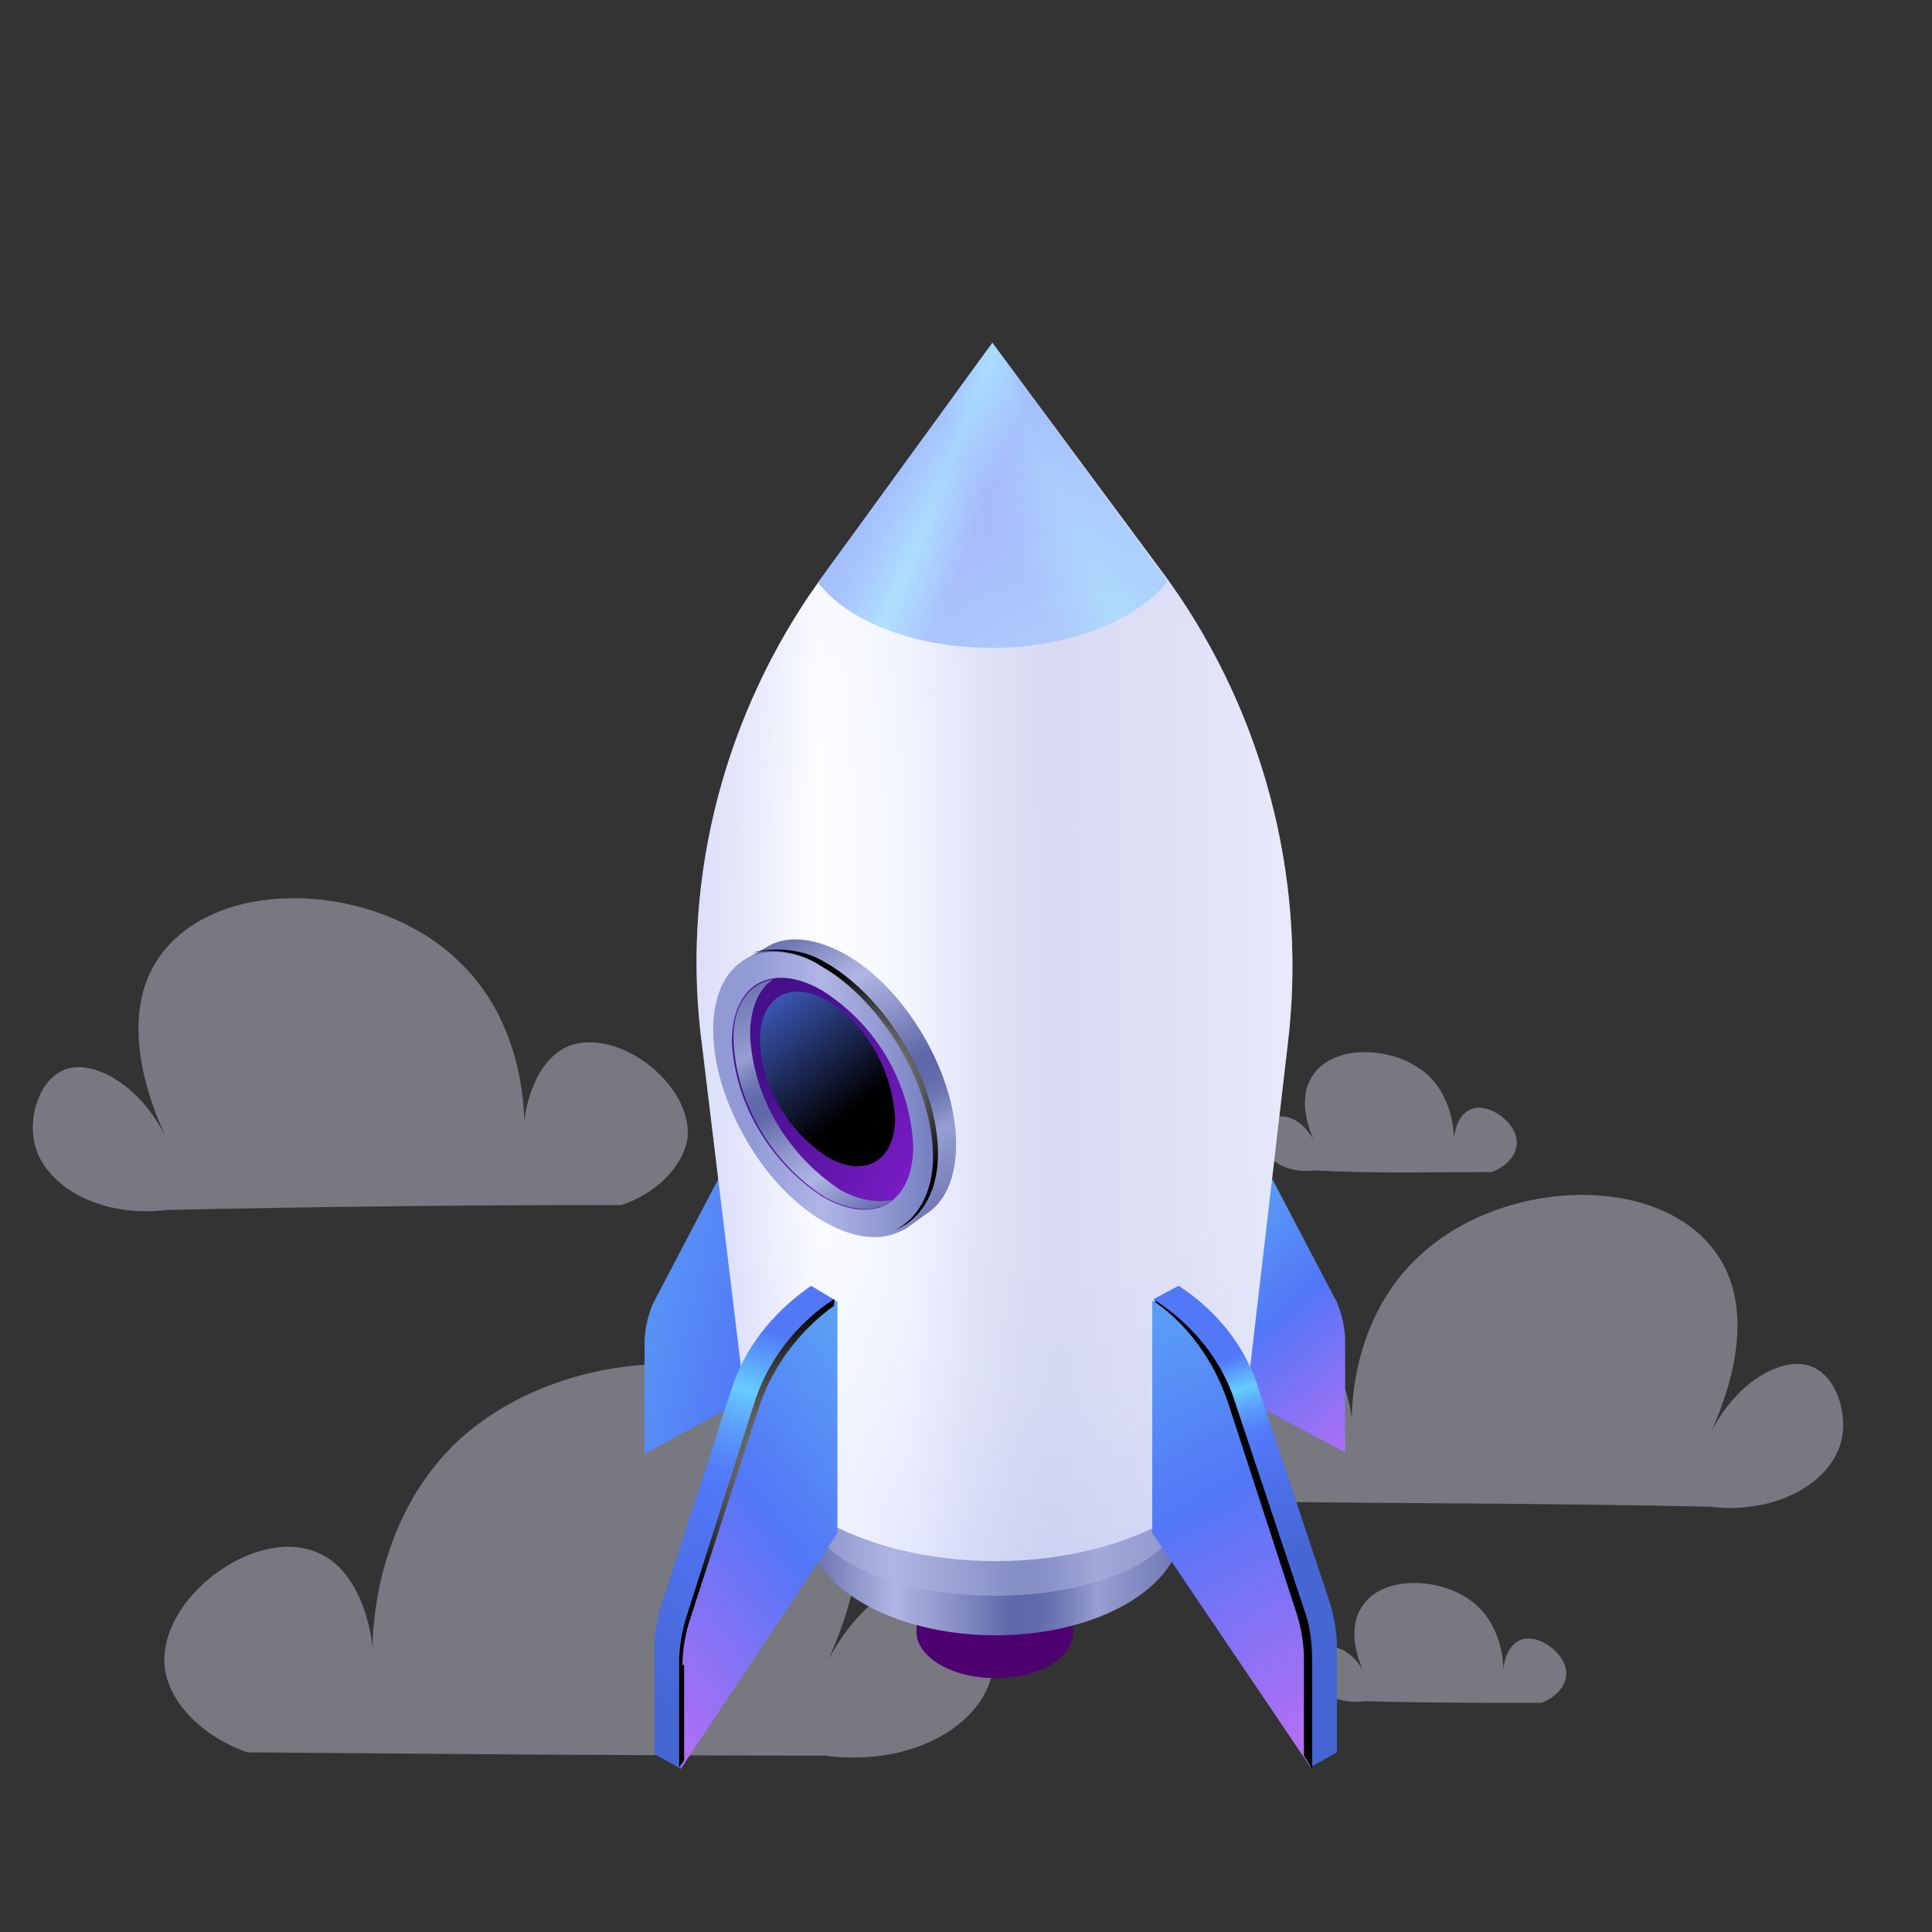 <?xml version="1.0" encoding="utf-8"?>
<!-- Generator: Adobe Illustrator 26.0.1, SVG Export Plug-In . SVG Version: 6.00 Build 0)  -->
<svg version="1.1" id="Layer_1" xmlns="http://www.w3.org/2000/svg" xmlns:xlink="http://www.w3.org/1999/xlink" x="0px" y="0px"
	 viewBox="0 0 117.2 117.2" style="enable-background:new 0 0 117.2 117.2;" xml:space="preserve">
<rect x="0" y="0" width="117.2" height="117.2" fill="#333333" stroke="none"/>
<style type="text/css">
	.st0{opacity:0.5;fill:#BCBFCE;enable-background:new    ;}
	.st1{fill:url(#SVGID_1_);}
	.st2{fill:url(#SVGID_00000013170769565431398940000016805457637040681347_);}
	.st3{fill:url(#SVGID_00000008119130308707901200000012351586597112810902_);}
	.st4{fill:url(#SVGID_00000024723821436949379040000000362895163046806149_);}
	.st5{opacity:0.5;fill:#AFB6E5;enable-background:new    ;}
	.st6{fill:url(#SVGID_00000170258575242677342000000001256397151622005896_);}
	.st7{fill:url(#SVGID_00000102516027829013563310000017073173425489116602_);}
	.st8{opacity:0.3;fill:url(#SVGID_00000004526338518103909840000007080236151156173975_);enable-background:new    ;}
	.st9{opacity:0.5;fill:url(#SVGID_00000129906091915208568620000010304484821319228050_);enable-background:new    ;}
	.st10{fill:url(#SVGID_00000150789769133734580590000002668337316236770441_);}
	.st11{fill:url(#SVGID_00000097485501761901668700000011640181494390814142_);}
	.st12{fill:url(#SVGID_00000150065435574583737560000017940108845202353041_);}
	.st13{fill:url(#SVGID_00000005971940911298680160000000974687954207501220_);}
	.st14{fill:url(#SVGID_00000052811906622612452720000016642215382579897273_);}
	.st15{fill:url(#SVGID_00000180339995000426181990000014020517201266857857_);}
	.st16{fill:url(#SVGID_00000036937389036798219890000007684014460174405801_);}
	.st17{fill:url(#SVGID_00000023996858406500414330000003088491986346540421_);}
	.st18{fill:url(#SVGID_00000169537070686400555970000000520397864278558132_);}
	.st19{fill:url(#SVGID_00000002370564664976757620000017353518062459828373_);}
	.st20{fill:url(#SVGID_00000092430393694520407710000003609074786441625487_);}
	.st21{fill:url(#SVGID_00000000915295156619779040000014689506066283757446_);}
</style>
<path class="st0" d="M15,106.3c-2.6-0.9-4.7-2.9-5-5.1c-0.5-4.2,5.5-8.7,9.3-7c2.8,1.2,3.3,5.4,3.3,5.8c0-1.7,0.4-8.2,5.3-12.7
	c6.5-5.9,18.8-6.3,22.9,0.2c3.5,5.6-0.7,13.5-1,14.1c2.1-4.7,5.9-6.8,8.1-5.8c1.9,0.8,2.8,3.6,2.3,5.7c-0.7,3.2-4.9,5.7-10.2,5
	C38.3,106.5,26.6,106.4,15,106.3z"/>
<path class="st0" d="M76.1,91.1c-2.1-0.7-3.7-2.3-4-4c-0.4-3.3,4.3-6.9,7.3-5.6c2.2,1,2.6,4.3,2.6,4.6c0-1.4,0.3-6.5,4.2-10
	c5.1-4.7,14.8-5,18.1,0.2c2.8,4.4-0.6,10.7-0.8,11.2c1.6-3.7,4.7-5.3,6.4-4.6c1.5,0.6,2.2,2.8,1.8,4.5c-0.6,2.5-3.9,4.5-8,4
	C94.5,91.2,85.3,91.2,76.1,91.1z"/>
<path class="st0" d="M37.7,73.1c2.1-0.7,3.7-2.3,4-4c0.4-3.3-4.3-6.9-7.3-5.6c-2.2,1-2.6,4.3-2.6,4.6c0-1.4-0.3-6.5-4.2-10
	c-5.1-4.7-14.8-5-18.1,0.2c-2.8,4.4,0.6,10.7,0.8,11.2c-1.6-3.7-4.7-5.3-6.4-4.6c-1.5,0.6-2.2,2.8-1.8,4.5c0.6,2.5,3.9,4.5,8,4
	C19.3,73.2,28.5,73.1,37.7,73.1z"/>
<path class="st0" d="M93.5,103.3c0.8-0.3,1.4-0.9,1.5-1.6c0.2-1.3-1.7-2.7-2.8-2.2c-0.9,0.4-1,1.7-1,1.8c0-0.5-0.1-2.5-1.6-3.9
	c-2-1.8-5.8-1.9-7,0.1c-1.1,1.7,0.2,4.1,0.3,4.3c-0.6-1.5-1.8-2.1-2.5-1.8c-0.6,0.2-0.9,1.1-0.7,1.7c0.2,1,1.5,1.7,3.1,1.5
	C86.4,103.3,90,103.3,93.5,103.3z"/>
<path class="st0" d="M90.5,71.1c0.8-0.3,1.4-0.9,1.5-1.6c0.2-1.3-1.7-2.7-2.8-2.2c-0.9,0.4-1,1.7-1,1.8c0-0.5-0.1-2.5-1.6-3.9
	c-2-1.8-5.8-1.9-7,0.1c-1.1,1.7,0.2,4.1,0.3,4.3c-0.6-1.5-1.8-2.1-2.5-1.8c-0.6,0.2-0.9,1.1-0.7,1.7c0.2,1,1.5,1.7,3.1,1.5
	C83.3,71.2,86.9,71.1,90.5,71.1z"/>
<g>
	<g id="Layer_2_00000140015522691653104670000004240964282738377600_">
		<g id="Layer_1-2">
			
				<linearGradient id="SVGID_1_" gradientUnits="userSpaceOnUse" x1="1250.684" y1="2259.204" x2="1245.997" y2="2283.234" gradientTransform="matrix(0.88 -0.48 -0.48 -0.88 67.612 2676.79)">
				<stop  offset="1.000000e-02" style="stop-color:#BB6DF3"/>
				<stop  offset="0.43" style="stop-color:#5277F7"/>
				<stop  offset="1" style="stop-color:#61C2F2"/>
			</linearGradient>
			<path class="st1" d="M71.6,82.8l10,5.3v-6.7c0-0.8-0.2-1.7-0.5-2.4l-4.3-8.2c-0.9-1.8-2.9-2.1-5.1-0.8l0,0L71.6,82.8z"/>
			
				<linearGradient id="SVGID_00000075856706214796478630000015774103436596849550_" gradientUnits="userSpaceOnUse" x1="211.622" y1="207.587" x2="244.222" y2="214.897" gradientTransform="matrix(-1 0 0 -1 272.14 290.23)">
				<stop  offset="1.000000e-02" style="stop-color:#BB6DF3"/>
				<stop  offset="0.43" style="stop-color:#5277F7"/>
				<stop  offset="1" style="stop-color:#61C2F2"/>
			</linearGradient>
			<path style="fill:url(#SVGID_00000075856706214796478630000015774103436596849550_);" d="M49,82.8l-9.9,5.4v-6.7
				c0-0.8,0.2-1.7,0.5-2.4l4.3-8.2c0.9-1.8,2.9-2.1,5.1-0.8l0,0L49,82.8z"/>
			
				<linearGradient id="SVGID_00000155851365401911161590000003485762045592169634_" gradientUnits="userSpaceOnUse" x1="1228.94" y1="2268.16" x2="1225.507" y2="2261.967" gradientTransform="matrix(0.88 -0.48 -0.48 -0.88 67.612 2676.79)">
				<stop  offset="1.000000e-02" style="stop-color:#273B98"/>
				<stop  offset="0.23" style="stop-color:#2F2BA2"/>
				<stop  offset="0.4" style="stop-color:#361CAC"/>
				<stop  offset="0.77" style="stop-color:#440B89"/>
				<stop  offset="1" style="stop-color:#4E0070"/>
			</linearGradient>
			<path style="fill:url(#SVGID_00000155851365401911161590000003485762045592169634_);" d="M65.1,97.7h-9.5V99l0,0l0,0
				c0,1.5,2.1,2.8,4.8,2.8c2.6,0,4.7-1.2,4.7-2.8l0,0l0,0V97.7z"/>
			
				<linearGradient id="SVGID_00000111912058134557353820000011333641584022637468_" gradientUnits="userSpaceOnUse" x1="-486.549" y1="197.783" x2="-464.224" y2="197.783" gradientTransform="matrix(1 -1.570796e-03 -1.570796e-03 -1 535.956 289.543)">
				<stop  offset="0" style="stop-color:#676FAE"/>
				<stop  offset="5.000000e-02" style="stop-color:#757CB8"/>
				<stop  offset="0.11" style="stop-color:#8B92C8"/>
				<stop  offset="0.23" style="stop-color:#AFB6E5"/>
				<stop  offset="0.35" style="stop-color:#949BCF"/>
				<stop  offset="0.38" style="stop-color:#8D94C9"/>
				<stop  offset="0.55" style="stop-color:#5E67A8"/>
				<stop  offset="0.61" style="stop-color:#616AAA"/>
				<stop  offset="0.67" style="stop-color:#6C75B2"/>
				<stop  offset="0.72" style="stop-color:#7E86BF"/>
				<stop  offset="0.78" style="stop-color:#979ED1"/>
				<stop  offset="0.78" style="stop-color:#979ED1"/>
				<stop  offset="1" style="stop-color:#7179B5"/>
			</linearGradient>
			<path style="fill:url(#SVGID_00000111912058134557353820000011333641584022637468_);" d="M71.7,85.8l-22.7,0v6.7l0,0
				c0,0,0,0.1,0,0.1c0,3.6,5.1,6.6,11.4,6.6s11.3-3,11.3-6.6c0,0,0-0.1,0-0.1l0,0L71.7,85.8z"/>
			<path class="st5" d="M71.7,86l-22.7,0v5.4l0,0c0,0,0,0.1,0,0.1c0,2.9,5.1,5.3,11.4,5.3c6.3,0,11.3-2.4,11.3-5.3c0,0,0-0.1,0-0.1
				l0,0L71.7,86z"/>
			
				<linearGradient id="SVGID_00000143591440991139076320000002827503202402284726_" gradientUnits="userSpaceOnUse" x1="-493.178" y1="232.527" x2="-457.687" y2="232.527" gradientTransform="matrix(1 -1.570796e-03 -1.570796e-03 -1 535.956 289.543)">
				<stop  offset="1.000000e-02" style="stop-color:#CED3F4"/>
				<stop  offset="7.000000e-02" style="stop-color:#D8DCF6"/>
				<stop  offset="0.16" style="stop-color:#F3F4FC"/>
				<stop  offset="0.2" style="stop-color:#FFFFFF"/>
				<stop  offset="0.27" style="stop-color:#F5F7FF"/>
				<stop  offset="0.36" style="stop-color:#E5E9FF"/>
				<stop  offset="0.39" style="stop-color:#DBDFFA"/>
				<stop  offset="0.47" style="stop-color:#C3C9EE"/>
				<stop  offset="0.55" style="stop-color:#B4BBE7"/>
				<stop  offset="0.61" style="stop-color:#AFB6E5"/>
				<stop  offset="0.78" style="stop-color:#BAC0EA"/>
				<stop  offset="1" style="stop-color:#CED3F4"/>
			</linearGradient>
			<path style="fill:url(#SVGID_00000143591440991139076320000002827503202402284726_);" d="M78.1,63.5c1.2-9.6-1.2-19.4-6.6-27.4
				c-0.2-0.3-0.5-0.7-0.7-1L60.2,20.8L49.8,35.1c-0.2,0.3-0.5,0.7-0.7,1c-5.4,8-7.8,17.8-6.5,27.4l2.7,22.3l0,0c0,0,0,0.1,0,0.1
				c0,4.8,6.8,8.8,15.1,8.8c8.3,0,15.1-4,15.1-8.8v-0.1l0,0L78.1,63.5z"/>
			
				<linearGradient id="SVGID_00000148638298934987019750000002469359579042833069_" gradientUnits="userSpaceOnUse" x1="-482.105" y1="262.198" x2="-463.397" y2="254.621" gradientTransform="matrix(1 -1.570796e-03 -1.570796e-03 -1 535.956 289.543)">
				<stop  offset="0" style="stop-color:#5277F7"/>
				<stop  offset="4.000000e-02" style="stop-color:#547EF8"/>
				<stop  offset="9.000000e-02" style="stop-color:#5993FA"/>
				<stop  offset="0.15" style="stop-color:#60B4FD"/>
				<stop  offset="0.19" style="stop-color:#66CCFF"/>
				<stop  offset="0.34" style="stop-color:#5277F7"/>
				<stop  offset="0.62" style="stop-color:#5A99FA"/>
				<stop  offset="0.85" style="stop-color:#5FAEFC"/>
				<stop  offset="1" style="stop-color:#61B6FD"/>
			</linearGradient>
			<path style="fill:url(#SVGID_00000148638298934987019750000002469359579042833069_);" d="M70.7,35.1L60.2,20.8L49.8,35.1
				c-0.1,0.1-0.1,0.2-0.2,0.2c1.8,2.4,5.9,4,10.6,4c4.7,0,8.8-1.7,10.6-4L70.7,35.1z"/>
			
				<linearGradient id="SVGID_00000016033352728579322360000005730584558417347469_" gradientUnits="userSpaceOnUse" x1="-467.113" y1="263.168" x2="-491.281" y2="251.341" gradientTransform="matrix(1 -1.570796e-03 -1.570796e-03 -1 535.956 289.543)">
				<stop  offset="0" style="stop-color:#5277F7"/>
				<stop  offset="4.000000e-02" style="stop-color:#547EF8"/>
				<stop  offset="9.000000e-02" style="stop-color:#5993FA"/>
				<stop  offset="0.15" style="stop-color:#60B4FD"/>
				<stop  offset="0.19" style="stop-color:#66CCFF"/>
				<stop  offset="0.34" style="stop-color:#5277F7"/>
				<stop  offset="0.35" style="stop-color:#5379F7"/>
				<stop  offset="0.46" style="stop-color:#5A97FA"/>
				<stop  offset="0.57" style="stop-color:#5FAEFC"/>
				<stop  offset="0.69" style="stop-color:#63BFFE"/>
				<stop  offset="0.83" style="stop-color:#65C9FF"/>
				<stop  offset="1" style="stop-color:#66CCFF"/>
			</linearGradient>
			<path style="opacity:0.3;fill:url(#SVGID_00000016033352728579322360000005730584558417347469_);enable-background:new    ;" d="
				M70.7,35.1L60.2,20.8L49.8,35.1c-0.1,0.1-0.1,0.2-0.2,0.2c1.8,2.4,5.9,4,10.6,4c4.7,0,8.8-1.7,10.6-4L70.7,35.1z"/>
			
				<radialGradient id="SVGID_00000069392903347763012470000016841640470166704820_" cx="-475.992" cy="3423.031" r="25.185" gradientTransform="matrix(1 0 0 -1.6 541.87 5534.04)" gradientUnits="userSpaceOnUse">
				<stop  offset="0.53" style="stop-color:#FFFFFF"/>
				<stop  offset="0.71" style="stop-color:#FAFBFF"/>
				<stop  offset="0.92" style="stop-color:#ECEFFF"/>
				<stop  offset="1" style="stop-color:#E5E9FF"/>
			</radialGradient>
			<path style="opacity:0.5;fill:url(#SVGID_00000069392903347763012470000016841640470166704820_);enable-background:new    ;" d="
				M78.1,63.5c1.2-9.6-1.2-19.4-6.6-27.4c-0.2-0.3-0.5-0.7-0.7-1L60.2,20.8L49.8,35.1c-0.2,0.3-0.5,0.7-0.7,1
				c-5.4,8-7.8,17.8-6.5,27.4l2.7,22.3l0,0c0,0,0,0.1,0,0.1c0,4.8,6.8,8.8,15.1,8.8c8.3,0,15.1-4,15.1-8.8v-0.1l0,0L78.1,63.5z"/>
			
				<linearGradient id="SVGID_00000028298951722605292260000011912341248690147262_" gradientUnits="userSpaceOnUse" x1="-488.423" y1="233.456" x2="-478.774" y2="216.743" gradientTransform="matrix(1 -1.570796e-03 -1.570796e-03 -1 535.956 289.543)">
				<stop  offset="0" style="stop-color:#676FAE"/>
				<stop  offset="5.000000e-02" style="stop-color:#757CB8"/>
				<stop  offset="0.11" style="stop-color:#8B92C8"/>
				<stop  offset="0.23" style="stop-color:#AFB6E5"/>
				<stop  offset="0.35" style="stop-color:#949BCF"/>
				<stop  offset="0.38" style="stop-color:#8D94C9"/>
				<stop  offset="0.55" style="stop-color:#5E67A8"/>
				<stop  offset="0.61" style="stop-color:#616AAA"/>
				<stop  offset="0.67" style="stop-color:#6C75B2"/>
				<stop  offset="0.72" style="stop-color:#7E86BF"/>
				<stop  offset="0.78" style="stop-color:#979ED1"/>
				<stop  offset="0.78" style="stop-color:#979ED1"/>
				<stop  offset="1" style="stop-color:#7179B5"/>
			</linearGradient>
			<path style="fill:url(#SVGID_00000028298951722605292260000011912341248690147262_);" d="M58,69.4c0,2.1-0.7,3.6-1.9,4.3L55,74.5
				c-1.2,0.7-0.4-0.9-2.3-1.9c-3.7-2.2-6.7-7.4-6.7-11.6c0-2.1-1.9-2.1-0.8-2.8l1.4-0.8c1.2-0.7,2.9-0.5,4.7,0.5
				C55,60,58,65.2,58,69.4z"/>
			
				<linearGradient id="SVGID_00000133518866770551098630000008716570494439440816_" gradientUnits="userSpaceOnUse" x1="-492.252" y1="223.324" x2="-478.796" y2="223.324" gradientTransform="matrix(0.995 -3.758576e-03 -3.758576e-03 -0.995 535.667 286.667)">
				<stop  offset="4.000000e-02" style="stop-color:#929AD6"/>
				<stop  offset="0.36" style="stop-color:#AFB6E5"/>
				<stop  offset="0.61" style="stop-color:#949CD4"/>
				<stop  offset="1" style="stop-color:#646EB5"/>
			</linearGradient>
			<path style="fill:url(#SVGID_00000133518866770551098630000008716570494439440816_);" d="M45.2,58.2c2.6-1.5,6.9,0.9,9.5,5.4
				s2.7,9.4,0.1,11c-2.6,1.5-6.9-0.9-9.5-5.4C42.6,64.6,42.6,59.7,45.2,58.2z"/>
			
				<linearGradient id="SVGID_00000029041394787415054640000013521681075287524760_" gradientUnits="userSpaceOnUse" x1="1228.8" y1="2299.079" x2="1235.834" y2="2287.855" gradientTransform="matrix(0.88 -0.48 -0.48 -0.88 67.612 2676.79)">
				<stop  offset="0.1" style="stop-color:#45108A"/>
				<stop  offset="1" style="stop-color:#7C1DC9"/>
			</linearGradient>
			<path style="fill:url(#SVGID_00000029041394787415054640000013521681075287524760_);" d="M55.4,69.5c0,3.5-2.4,4.9-5.5,3.1
				c-3.2-2.1-5.3-5.6-5.5-9.4c0-3.5,2.4-4.9,5.5-3.1C53.2,62.2,55.2,65.7,55.4,69.5z"/>
			
				<linearGradient id="SVGID_00000175298753067383904070000007780986212553412740_" gradientUnits="userSpaceOnUse" x1="-490.925" y1="231.815" x2="-483.876" y2="222.962" gradientTransform="matrix(1 -1.570796e-03 -1.570796e-03 -1 535.956 289.543)">
				<stop  offset="0" style="stop-color:#5277F7"/>
				<stop  offset="1" style="stop-color:#000000"/>
			</linearGradient>
			<path style="fill:url(#SVGID_00000175298753067383904070000007780986212553412740_);" d="M54.3,67.8c0,2.6-1.8,3.7-4.1,2.4
				c-2.4-1.6-4-4.2-4.1-7.1c0-2.6,1.8-3.7,4.1-2.4C52.6,62.2,54.1,64.9,54.3,67.8z"/>
			
				<linearGradient id="SVGID_00000013880046278921339940000004845977817238247302_" gradientUnits="userSpaceOnUse" x1="-483.337" y1="216.431" x2="-490.952" y2="229.612" gradientTransform="matrix(1 -1.570796e-03 -1.570796e-03 -1 535.956 289.543)">
				<stop  offset="0" style="stop-color:#676FAE"/>
				<stop  offset="5.000000e-02" style="stop-color:#757CB8"/>
				<stop  offset="0.11" style="stop-color:#8B92C8"/>
				<stop  offset="0.23" style="stop-color:#AFB6E5"/>
				<stop  offset="0.35" style="stop-color:#949BCF"/>
				<stop  offset="0.38" style="stop-color:#8D94C9"/>
				<stop  offset="0.55" style="stop-color:#5E67A8"/>
				<stop  offset="0.61" style="stop-color:#616AAA"/>
				<stop  offset="0.67" style="stop-color:#6C75B2"/>
				<stop  offset="0.72" style="stop-color:#7E86BF"/>
				<stop  offset="0.78" style="stop-color:#979ED1"/>
				<stop  offset="0.78" style="stop-color:#979ED1"/>
				<stop  offset="1" style="stop-color:#7179B5"/>
			</linearGradient>
			<path style="fill:url(#SVGID_00000013880046278921339940000004845977817238247302_);" d="M51,72.2c-3.2-2.1-5.3-5.6-5.5-9.4
				c0-1.6,0.5-2.8,1.4-3.4c-1.5,0.3-2.5,1.6-2.4,3.8c0.2,3.8,2.3,7.3,5.5,9.4c1.6,0.9,3.1,1,4.1,0.2C53,73,51.9,72.7,51,72.2z"/>
			
				<radialGradient id="SVGID_00000016790204231488597580000005916876282217747386_" cx="-484.332" cy="224.123" r="7.218" gradientTransform="matrix(1 -1.570796e-03 -1.570796e-03 -1 535.956 289.543)" gradientUnits="userSpaceOnUse">
				<stop  offset="0" style="stop-color:#FFFFFF"/>
				<stop  offset="1" style="stop-color:#000000"/>
			</radialGradient>
			<path style="fill:url(#SVGID_00000016790204231488597580000005916876282217747386_);" d="M50.1,58.4c-1.3-0.8-3-1-4.5-0.6
				c1.5-0.3,3,0,4.2,0.8c3.7,2.1,6.8,7.3,6.8,11.6c0,2.2-1,3.8-2.3,4.4c1.4-0.5,2.6-2.1,2.6-4.6C56.9,65.8,53.9,60.6,50.1,58.4z"/>
			
				<linearGradient id="SVGID_00000012458927317367882780000016421699778994041228_" gradientUnits="userSpaceOnUse" x1="-494.13" y1="186.195" x2="-484.872" y2="214.537" gradientTransform="matrix(1 -1.570796e-03 -1.570796e-03 -1 535.956 289.543)">
				<stop  offset="0" style="stop-color:#4666D4"/>
				<stop  offset="0.33" style="stop-color:#4E72EC"/>
				<stop  offset="0.46" style="stop-color:#5277F7"/>
				<stop  offset="0.5" style="stop-color:#537DF8"/>
				<stop  offset="0.55" style="stop-color:#578DF9"/>
				<stop  offset="0.61" style="stop-color:#5EA8FC"/>
				<stop  offset="0.67" style="stop-color:#66CCFF"/>
				<stop  offset="0.8" style="stop-color:#5277F7"/>
			</linearGradient>
			<path style="fill:url(#SVGID_00000012458927317367882780000016421699778994041228_);" d="M49.2,92.1l-7.9,15.2l-1.6-0.9v-6.4
				c0-1,0.2-2,0.5-2.9l4.1-12.6c0.8-2.7,2.6-4.9,4.9-6.5l0,0l1.5,0.9L49.2,92.1z"/>
			
				<linearGradient id="SVGID_00000182520304835298048390000001376103340098913169_" gradientUnits="userSpaceOnUse" x1="35.146" y1="18.426" x2="62.418" y2="39.833" gradientTransform="matrix(1 0 0 -1 0 120)">
				<stop  offset="1.000000e-02" style="stop-color:#BB6DF3"/>
				<stop  offset="0.43" style="stop-color:#5277F7"/>
				<stop  offset="1" style="stop-color:#61C2F2"/>
			</linearGradient>
			<path style="fill:url(#SVGID_00000182520304835298048390000001376103340098913169_);" d="M50.8,93l-9.5,14.3v-6.4
				c0-1,0.2-2,0.5-2.9l4.1-12.6c0.8-2.7,2.6-4.9,4.9-6.5l0,0L50.8,93z"/>
			
				<radialGradient id="SVGID_00000165919206135949893730000002608308485832922000_" cx="-1052.269" cy="778.68" r="11.912" gradientTransform="matrix(0.89 -1.242674e-03 -1.242674e-03 -0.89 988.631 781.634)" gradientUnits="userSpaceOnUse">
				<stop  offset="0" style="stop-color:#FFFFFF"/>
				<stop  offset="1" style="stop-color:#000000"/>
			</radialGradient>
			<path style="fill:url(#SVGID_00000165919206135949893730000002608308485832922000_);" d="M41.4,101c0-1,0.2-2,0.5-2.9L46,85.5
				c0.8-2.5,2.4-4.7,4.6-6.3v-0.4l0,0c-2.3,1.5-4.1,3.8-4.9,6.5l-4,12.6c-0.3,0.9-0.5,1.9-0.5,2.9v6.4l0.3-0.4V101z"/>
			
				<linearGradient id="SVGID_00000076593845956696922630000003761818285109325704_" gradientUnits="userSpaceOnUse" x1="-459.343" y1="195.167" x2="-464.389" y2="210.107" gradientTransform="matrix(1 -1.570796e-03 -1.570796e-03 -1 535.956 289.543)">
				<stop  offset="0" style="stop-color:#4666D4"/>
				<stop  offset="0.33" style="stop-color:#4E72EC"/>
				<stop  offset="0.46" style="stop-color:#5277F7"/>
				<stop  offset="0.5" style="stop-color:#537DF8"/>
				<stop  offset="0.55" style="stop-color:#578DF9"/>
				<stop  offset="0.61" style="stop-color:#5EA8FC"/>
				<stop  offset="0.67" style="stop-color:#66CCFF"/>
				<stop  offset="0.8" style="stop-color:#5277F7"/>
			</linearGradient>
			<path style="fill:url(#SVGID_00000076593845956696922630000003761818285109325704_);" d="M71.5,92l8,15.2l1.6-0.9v-6.4
				c0-1-0.2-2-0.5-2.9l-4.2-12.6c-0.8-2.7-2.6-4.9-4.9-6.4l0,0L70,78.8L71.5,92z"/>
			
				<linearGradient id="SVGID_00000164473126921119346830000014915577981081610402_" gradientUnits="userSpaceOnUse" x1="1240.205" y1="2244.663" x2="1240.587" y2="2284.696" gradientTransform="matrix(0.88 -0.48 -0.48 -0.88 67.612 2676.79)">
				<stop  offset="1.000000e-02" style="stop-color:#BB6DF3"/>
				<stop  offset="0.43" style="stop-color:#5277F7"/>
				<stop  offset="1" style="stop-color:#61C2F2"/>
			</linearGradient>
			<path style="fill:url(#SVGID_00000164473126921119346830000014915577981081610402_);" d="M69.9,93l9.6,14.2v-6.4
				c0-1-0.2-2-0.5-2.9l-4.2-12.6c-0.8-2.7-2.6-4.9-4.9-6.4l0,0L69.9,93z"/>
			
				<radialGradient id="SVGID_00000095315436107009740890000008367994273854904210_" cx="-339.095" cy="161.58" r="10.589" gradientTransform="matrix(1 0 0 -1 0 120)" gradientUnits="userSpaceOnUse">
				<stop  offset="0" style="stop-color:#FFFFFF"/>
				<stop  offset="1" style="stop-color:#000000"/>
			</radialGradient>
			<path style="fill:url(#SVGID_00000095315436107009740890000008367994273854904210_);" d="M79.2,97.9L75,85.3
				c-0.8-2.7-2.6-4.9-4.9-6.4l0,0v0.1c2.1,1.5,3.6,3.7,4.4,6.1l4.1,12.6c0.3,0.9,0.5,1.9,0.5,2.9v5.9l0.5,0.8v-6.4
				C79.6,99.8,79.5,98.8,79.2,97.9z"/>
		</g>
	</g>
</g>
</svg>

